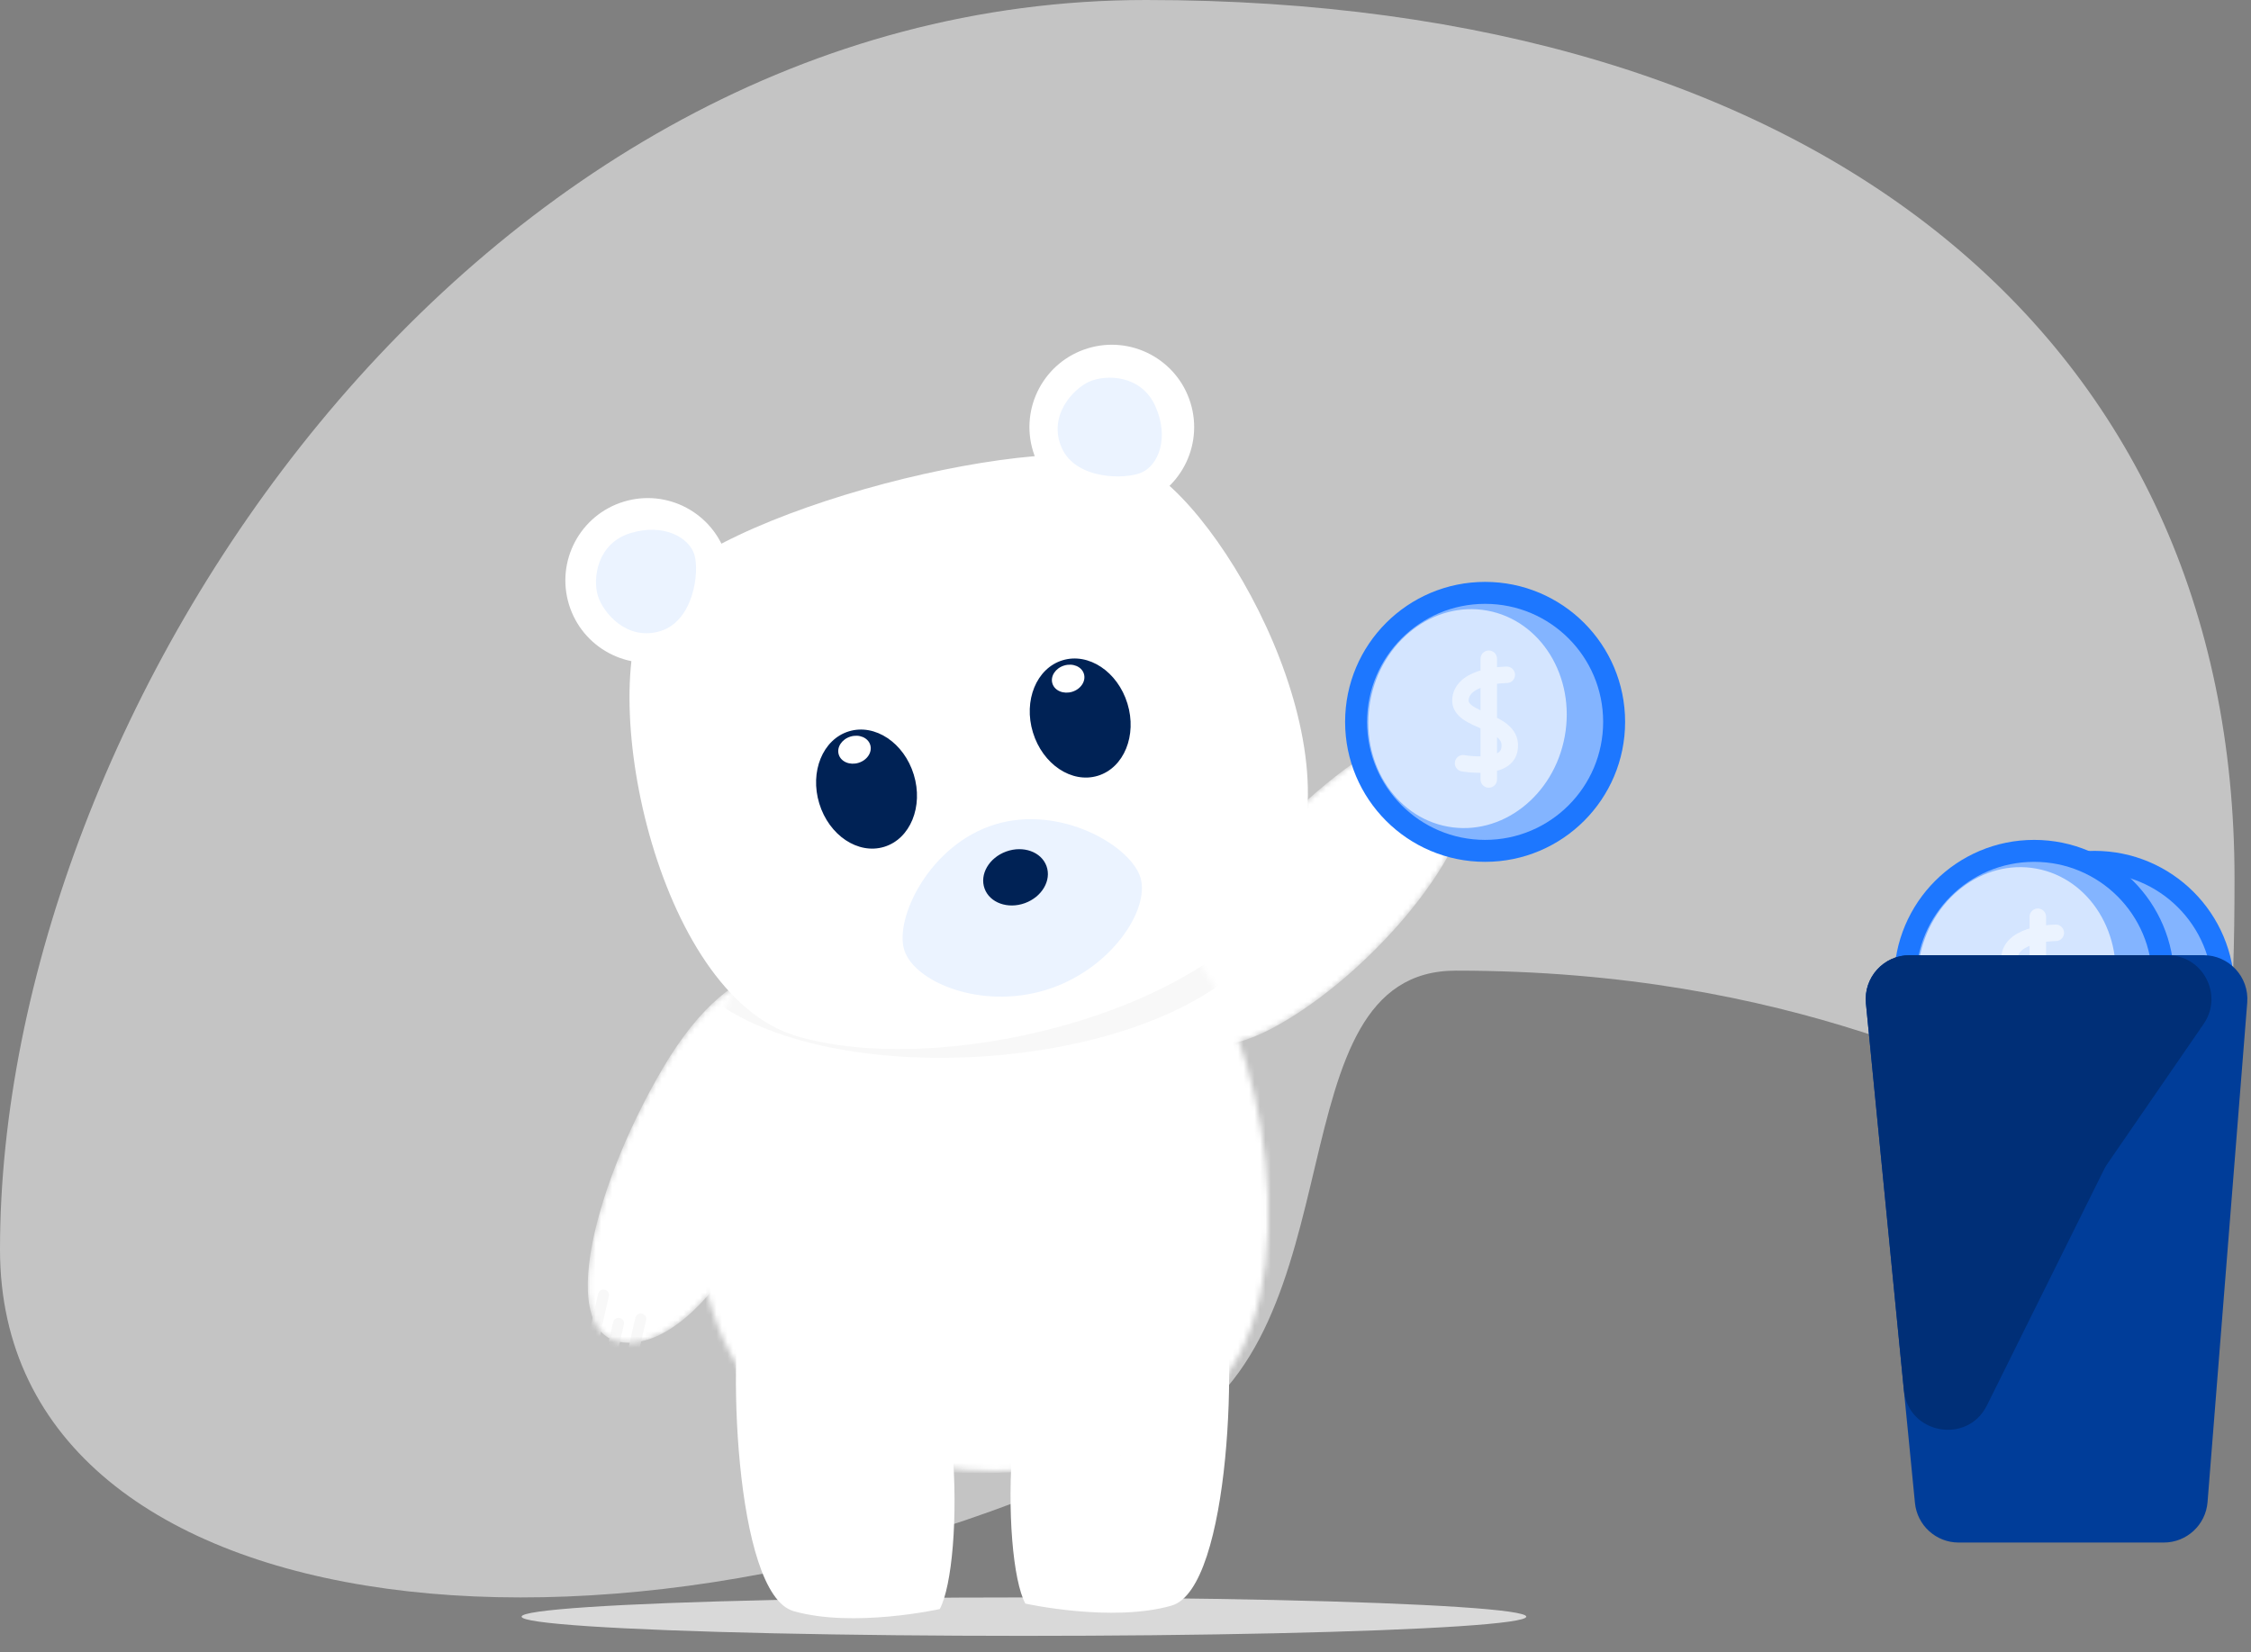 <svg width="410" height="301" viewBox="0 0 410 301" fill="none" xmlns="http://www.w3.org/2000/svg">
<rect x="0" y="0" width="410" height="301" fill="#808080" stroke="none"/>
<path d="M407 160.047C407 258.23 388.182 176.818 265.172 176.818C231.389 176.818 248.257 243.381 212.248 261.633C117.142 309.841 0 298.83 0 227.611C0 129.428 85.736 0 208.747 0C331.757 0 407 61.864 407 160.047Z" fill="#F2F2F2" fill-opacity="0.6"/>
<circle cx="381.5" cy="180.5" r="23.5" fill="#83B4FF" stroke="#1D77FF" stroke-width="4"/>
<ellipse cx="374.299" cy="184.907" rx="18" ry="20" transform="rotate(10.345 374.299 184.907)" fill="#D4E5FF"/>
<path d="M378.169 174C378.169 191.574 378.169 196.456 378.169 195.967M381.45 176.929C381.45 176.929 373.479 176.945 373.015 181.322C372.551 185.7 383.021 184.984 381.919 190.598C381.164 194.443 373.484 193.038 373.484 193.038" stroke="#EBF3FF" stroke-width="3" stroke-linecap="round"/>
<circle cx="370.5" cy="178.5" r="23.5" fill="#83B4FF" stroke="#1D77FF" stroke-width="4"/>
<ellipse cx="367.299" cy="177.907" rx="18" ry="20" transform="rotate(10.345 367.299 177.907)" fill="#D4E5FF"/>
<path d="M371.169 167C371.169 184.574 371.169 189.456 371.169 188.967M374.45 169.929C374.45 169.929 366.479 169.945 366.015 174.322C365.551 178.7 376.021 177.984 374.919 183.598C374.164 187.443 366.484 186.038 366.484 186.038" stroke="#EBF3FF" stroke-width="3" stroke-linecap="round"/>
<ellipse cx="186.5" cy="294.5" rx="91.5" ry="3.5" fill="#D9D9D9"/>
<path d="M339.862 182.781C339.4 178.077 343.096 174 347.823 174H401.339C406.007 174 409.684 177.98 409.314 182.634L402.085 273.634C401.755 277.793 398.283 281 394.11 281H356.753C352.638 281 349.194 277.877 348.792 273.781L339.862 182.781Z" fill="#003D99"/>
<path d="M339.862 182.781C339.4 178.077 343.096 174 347.823 174H394.782C401.225 174 405.025 181.228 401.371 186.536L383.823 212.031C383.608 212.343 383.415 212.67 383.247 213.01L361.903 256.011C358.33 263.211 347.56 261.235 346.775 253.236L339.862 182.781Z" fill="#002F77"/>
<mask id="mask0_1942_363" style="mask-type:alpha" maskUnits="userSpaceOnUse" x="214" y="132" width="55" height="59">
<path d="M223.326 161.853C239.363 140.961 263.246 124.052 267.673 138.008C272.101 151.964 249.81 177.784 231.653 187.354C213.496 196.924 207.289 182.745 223.326 161.853Z" fill="white"/>
</mask>
<g mask="url(#mask0_1942_363)">
<path d="M223.326 161.853C239.363 140.961 263.246 124.052 267.673 138.008C272.101 151.964 249.81 177.784 231.653 187.354C213.496 196.924 207.289 182.745 223.326 161.853Z" fill="white"/>
<path d="M257.646 136.29C270.607 127.041 273.544 126.65 273.393 127.612" stroke="#F8F8F8" stroke-width="2" stroke-linecap="round"/>
<path d="M264.23 140.943C277.191 131.694 280.128 131.304 279.976 132.265" stroke="#F8F8F8" stroke-width="2" stroke-linecap="round"/>
<path d="M263.446 136.896C276.407 127.646 279.344 127.256 279.192 128.217" stroke="#F8F8F8" stroke-width="2" stroke-linecap="round"/>
</g>
<mask id="mask1_1942_363" style="mask-type:alpha" maskUnits="userSpaceOnUse" x="107" y="177" width="41" height="68">
<path d="M120.774 194.519C107.411 217.214 100.68 245.693 115.278 244.57C129.877 243.447 145.467 213.106 147.538 192.687C149.61 172.267 134.137 171.823 120.774 194.519Z" fill="white"/>
</mask>
<g mask="url(#mask1_1942_363)">
<path d="M120.774 194.519C107.411 217.214 100.68 245.693 115.278 244.57C129.877 243.447 145.467 213.106 147.538 192.687C149.61 172.267 134.137 171.823 120.774 194.519Z" fill="white"/>
<path d="M109.93 235.916C106.209 251.398 106.948 254.268 107.782 253.767" stroke="#F8F8F8" stroke-width="2" stroke-linecap="round"/>
<path d="M116.71 240.277C112.99 255.759 113.728 258.629 114.563 258.128" stroke="#F8F8F8" stroke-width="2" stroke-linecap="round"/>
<path d="M112.664 241.067C108.943 256.549 109.682 259.418 110.516 258.917" stroke="#F8F8F8" stroke-width="2" stroke-linecap="round"/>
</g>
<path d="M171.167 293.119C171.167 293.119 155.426 296.613 144.543 293.493C133.66 290.372 132.406 245.046 135.527 234.162C138.648 223.279 148.108 223.049 161.963 232.743C175.817 242.437 175.612 284.874 171.167 293.119Z" fill="white"/>
<path d="M186.756 292.119C186.756 292.119 202.497 295.613 213.38 292.493C224.264 289.372 225.517 244.046 222.396 233.162C219.276 222.279 209.815 222.049 195.961 231.743C182.106 241.437 182.311 283.874 186.756 292.119Z" fill="white"/>
<mask id="mask2_1942_363" style="mask-type:alpha" maskUnits="userSpaceOnUse" x="126" y="163" width="106" height="105">
<path d="M219.492 254.853C198.799 273.194 163.8 271.071 141.492 256.234C119.183 241.397 124.929 184.599 139.291 172.323C153.653 160.047 204.17 162.084 216.654 173.585C229.138 185.087 240.184 236.512 219.492 254.853Z" fill="white"/>
</mask>
<g mask="url(#mask2_1942_363)">
<path d="M225.807 254.853C205.115 273.194 155.1 269.73 132.791 254.893C110.483 240.056 116.229 183.259 130.591 170.983C144.953 158.707 210.485 162.084 222.969 173.585C235.453 185.087 246.499 236.512 225.807 254.853Z" fill="white"/>
<path d="M225.807 254.853C205.115 273.194 155.1 269.73 132.791 254.893C110.483 240.056 116.229 183.259 130.591 170.983C144.953 158.707 210.485 162.084 222.969 173.585C235.453 185.087 246.499 236.512 225.807 254.853Z" fill="#F8F8F8"/>
<path d="M221.806 255.853C201.114 274.194 151.099 270.73 128.79 255.893C106.482 241.056 112.228 184.258 126.59 171.982C140.952 159.706 206.484 163.083 218.968 174.585C231.452 186.087 242.498 237.511 221.806 255.853Z" fill="white"/>
<path d="M225.493 176.734C204.8 195.075 153.785 198.111 131.477 183.274C109.168 168.437 114.915 111.64 129.277 99.364C143.639 87.088 209.171 90.465 221.655 101.966C234.139 113.468 246.185 158.393 225.493 176.734Z" fill="#F8F8F8"/>
</g>
<path d="M233.963 161.489C219.537 185.079 170.695 196.389 145.023 188.722C119.352 181.056 108.241 125.06 118.386 109.122C128.531 93.183 192.187 77.253 207.489 84.602C222.79 91.951 248.389 137.899 233.963 161.489Z" fill="white"/>
<circle cx="117.978" cy="105.736" r="15" transform="rotate(-17 117.978 105.736)" fill="white"/>
<circle cx="202.504" cy="77.803" r="15" transform="rotate(-17 202.504 77.803)" fill="white"/>
<path d="M207.724 159.862C209.5 165.672 202.342 176.715 190.459 180.348C178.575 183.981 166.466 178.829 164.69 173.019C162.914 167.209 169.353 153.816 181.237 150.183C193.12 146.55 205.948 154.052 207.724 159.862Z" fill="#EBF3FF"/>
<path d="M126.478 101.046C127.435 104.177 126.351 113.111 120.277 114.968C114.203 116.824 109.85 111.645 108.893 108.514C107.935 105.383 108.747 98.978 114.821 97.121C120.894 95.264 125.52 97.915 126.478 101.046Z" fill="#EBF3FF"/>
<path d="M207.968 86.062C204.977 87.394 195.978 87.406 193.395 81.604C190.812 75.802 195.422 70.85 198.413 69.518C201.404 68.186 207.861 68.211 210.444 74.013C213.027 79.816 210.959 84.73 207.968 86.062Z" fill="#EBF3FF"/>
<ellipse cx="157.832" cy="143.745" rx="9" ry="11" transform="rotate(-17 157.832 143.745)" fill="#002255"/>
<ellipse cx="155.639" cy="136.573" rx="3" ry="2.5" transform="rotate(-17 155.639 136.573)" fill="white"/>
<ellipse cx="184.971" cy="159.82" rx="5" ry="6" transform="rotate(70 184.971 159.82)" fill="#002255"/>
<ellipse cx="196.748" cy="130.801" rx="9" ry="11" transform="rotate(-17 196.748 130.801)" fill="#002255"/>
<ellipse cx="194.555" cy="123.629" rx="3" ry="2.5" transform="rotate(-17 194.555 123.629)" fill="white"/>
<circle cx="270.5" cy="131.5" r="23.5" fill="#83B4FF" stroke="#1D77FF" stroke-width="4"/>
<ellipse cx="267.299" cy="130.907" rx="18" ry="20" transform="rotate(10.345 267.299 130.907)" fill="#D4E5FF"/>
<path d="M271.169 120C271.169 137.574 271.169 142.456 271.169 141.967M274.45 122.929C274.45 122.929 266.479 122.945 266.015 127.322C265.551 131.7 276.021 130.984 274.919 136.598C274.164 140.443 266.484 139.038 266.484 139.038" stroke="#EBF3FF" stroke-width="3" stroke-linecap="round"/>
</svg>
